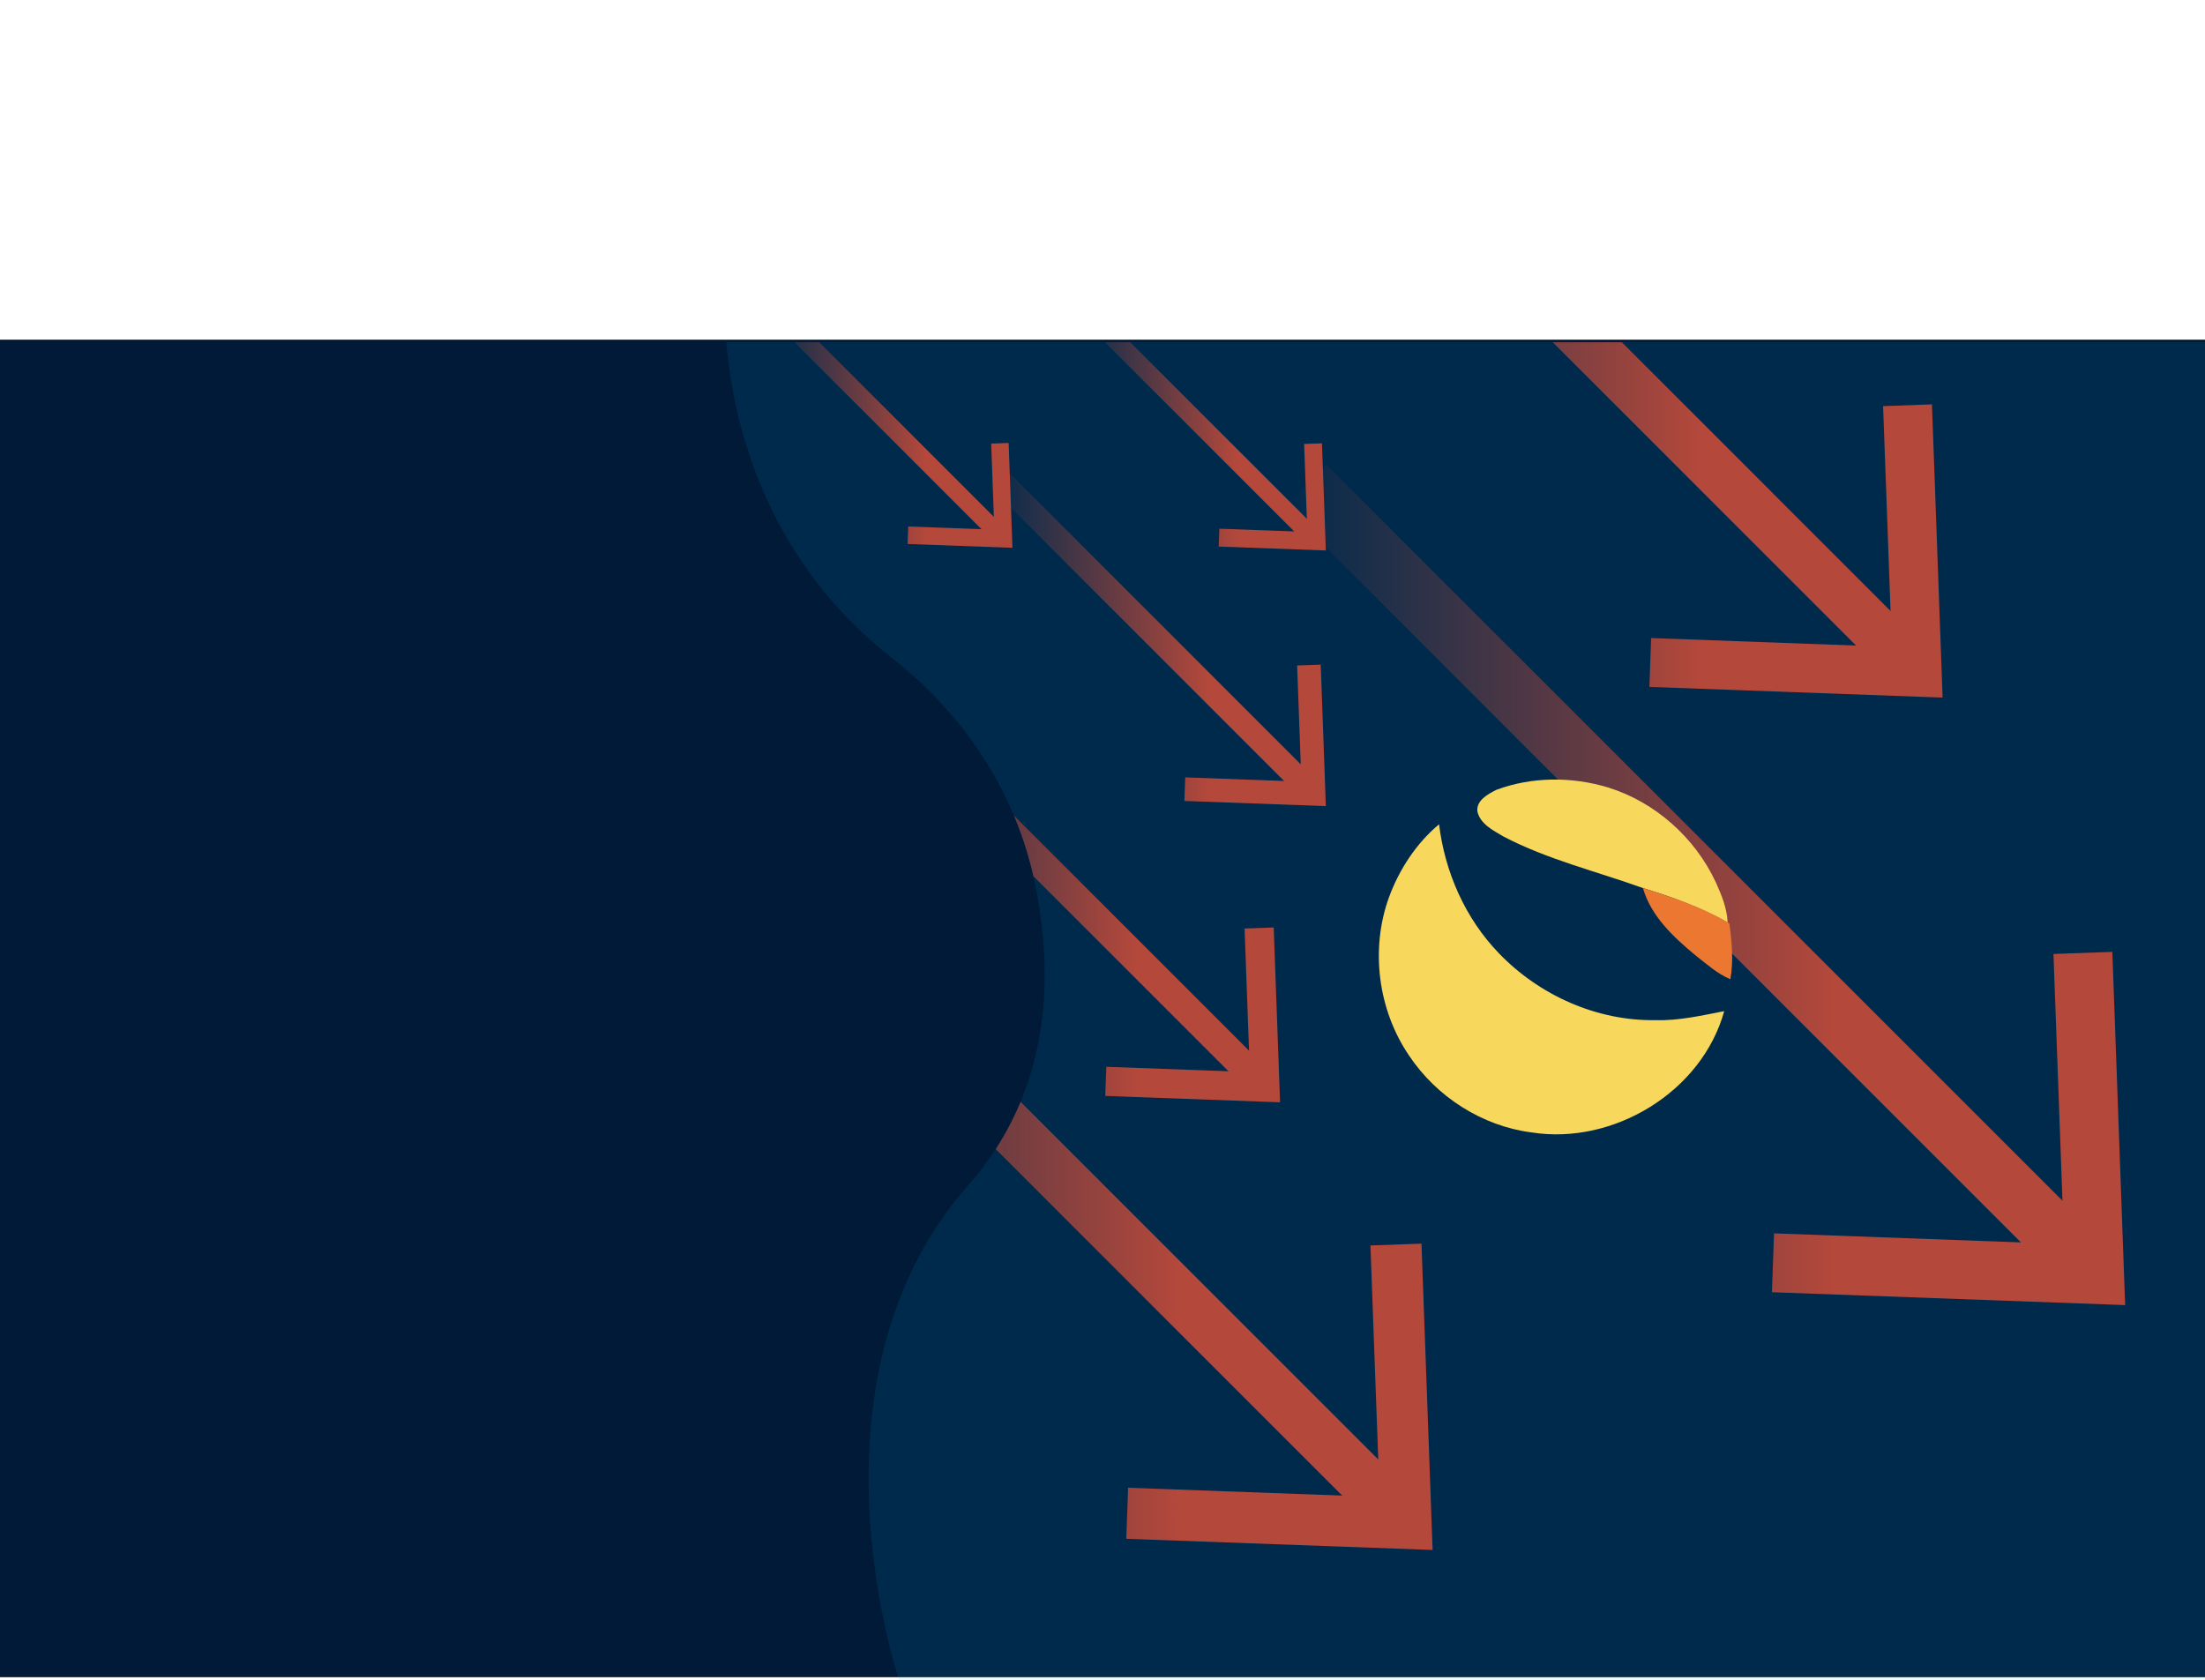 <?xml version="1.0" encoding="UTF-8"?><svg id="Layer_2" xmlns="http://www.w3.org/2000/svg" xmlns:xlink="http://www.w3.org/1999/xlink" viewBox="0 0 600 457.142"><defs><clipPath id="clippath"><path d="M600,93.142V457.142H244.657s-27.99-81.59,18.81-134.59c22.7-25.71,23.38-57.07,18.06-82.55-5.05-24.15-19.01-45.38-38.43-60.6-33.61-26.33-43.27-61.42-45.47-86.26h402.373Z" clip-rule="evenodd" fill="none"/></clipPath><linearGradient id="linear-gradient" x1="349.598" y1="237.505" x2="583.947" y2="237.505" gradientTransform="matrix(1, 0, 0, 1, 0, 0)" gradientUnits="userSpaceOnUse"><stop offset="0" stop-color="#b4483b" stop-opacity="0"/><stop offset=".638" stop-color="#b4483b"/></linearGradient><linearGradient id="linear-gradient-2" x1="349.598" y1="307.108" x2="583.947" y2="307.108" xlink:href="#linear-gradient"/><linearGradient id="linear-gradient-3" x1="207.62" y1="114.154" x2="277.183" y2="114.154" xlink:href="#linear-gradient"/><linearGradient id="linear-gradient-4" x1="207.62" y1="134.814" x2="277.183" y2="134.814" xlink:href="#linear-gradient"/><linearGradient id="linear-gradient-5" x1="291.415" y1="114.114" x2="362.5" y2="114.114" xlink:href="#linear-gradient"/><linearGradient id="linear-gradient-6" x1="291.415" y1="135.227" x2="362.5" y2="135.227" xlink:href="#linear-gradient"/><linearGradient id="linear-gradient-7" x1="269.184" y1="172.247" x2="363.051" y2="172.247" xlink:href="#linear-gradient"/><linearGradient id="linear-gradient-8" x1="269.184" y1="200.126" x2="363.051" y2="200.126" xlink:href="#linear-gradient"/><linearGradient id="linear-gradient-9" x1="235.141" y1="241.748" x2="351.124" y2="241.748" xlink:href="#linear-gradient"/><linearGradient id="linear-gradient-10" x1="235.141" y1="276.195" x2="351.124" y2="276.195" xlink:href="#linear-gradient"/><linearGradient id="linear-gradient-11" x1="191.519" y1="319.77" x2="394.746" y2="319.77" xlink:href="#linear-gradient"/><linearGradient id="linear-gradient-12" x1="191.519" y1="380.129" x2="394.746" y2="380.129" xlink:href="#linear-gradient"/><linearGradient id="linear-gradient-13" x1="338.774" y1="92.17" x2="533.308" y2="92.17" xlink:href="#linear-gradient"/><linearGradient id="linear-gradient-14" x1="338.774" y1="149.947" x2="533.308" y2="149.947" xlink:href="#linear-gradient"/></defs><g id="_лой_2"><rect y="92.438" width="600" height="364" fill="#001a38"/><g><path d="M600,93.142V457.142H244.657s-27.99-81.59,18.81-134.59c22.7-25.71,23.38-57.07,18.06-82.55-5.05-24.15-19.01-45.38-38.43-60.6-33.61-26.33-43.27-61.42-45.47-86.26h402.373Z" fill="#00c2ff" fill-rule="evenodd" opacity=".1"/><g><g clip-path="url(#clippath)"><g><g><line x1="355.261" y1="132.134" x2="566.003" y2="342.877" fill="none" stroke="url(#linear-gradient)" stroke-miterlimit="10" stroke-width="16.016"/><polygon points="482.161 351.669 482.731 335.649 561.645 338.541 558.765 259.615 574.784 259.046 578.274 355.17 482.161 351.669" fill="url(#linear-gradient-2)"/></g><g><line x1="209.301" y1="82.877" x2="271.856" y2="145.432" fill="none" stroke="url(#linear-gradient-3)" stroke-miterlimit="10" stroke-width="4.754"/><polygon points="246.969 148.041 247.138 143.286 270.563 144.145 269.708 120.717 274.463 120.548 275.498 149.081 246.969 148.041" fill="url(#linear-gradient-4)"/></g><g><line x1="293.132" y1="82.152" x2="357.057" y2="146.077" fill="none" stroke="url(#linear-gradient-5)" stroke-miterlimit="10" stroke-width="4.858"/><polygon points="331.625 148.744 331.798 143.884 355.735 144.762 354.862 120.821 359.721 120.648 360.779 149.806 331.625 148.744" fill="url(#linear-gradient-6)"/></g><g><line x1="271.452" y1="130.041" x2="355.863" y2="214.453" fill="none" stroke="url(#linear-gradient-7)" stroke-miterlimit="10" stroke-width="6.415"/><polygon points="322.281 217.974 322.509 211.558 354.118 212.716 352.964 181.103 359.38 180.875 360.778 219.376 322.281 217.974" fill="url(#linear-gradient-8)"/></g><g><line x1="237.943" y1="189.598" x2="342.243" y2="293.898" fill="none" stroke="url(#linear-gradient-9)" stroke-miterlimit="10" stroke-width="7.926"/><polygon points="300.748 298.249 301.03 290.321 340.086 291.752 338.661 252.691 346.589 252.409 348.316 299.982 300.748 298.249" fill="url(#linear-gradient-10)"/></g><g><line x1="196.429" y1="228.392" x2="379.185" y2="411.147" fill="none" stroke="url(#linear-gradient-11)" stroke-miterlimit="10" stroke-width="13.889"/><polygon points="306.477 418.772 306.971 404.88 375.406 407.388 372.907 338.943 386.8 338.449 389.826 421.808 306.477 418.772" fill="url(#linear-gradient-12)"/></g><g><line x1="343.475" y1="4.7" x2="518.413" y2="179.639" fill="none" stroke="url(#linear-gradient-13)" stroke-miterlimit="10" stroke-width="13.295"/><polygon points="448.815 186.937 449.288 173.639 514.796 176.04 512.404 110.523 525.702 110.05 528.599 189.843 448.815 186.937" fill="url(#linear-gradient-14)"/></g></g></g><g><g><path d="M407.154,214.956c9.674-3.618,20.562-3.627,30.418-.653,12.83,3.982,23.66,13.664,29.319,25.817,1.561,3.461,3.057,7.072,3.205,10.921-7.212-4.18-15.118-6.89-23.041-9.36-12.673-4.569-25.94-7.741-37.936-14.019-2.792-1.669-6.353-3.379-7.113-6.857-.306-3.007,2.875-4.684,5.147-5.849" fill="#f7d85d"/><path d="M377.95,244.201c2.801-7.6,7.394-14.656,13.631-19.885,1.586,13.045,7.138,25.651,16.308,35.135,10.996,11.425,26.659,18.439,42.595,18.175,6.328,.198,12.516-1.264,18.687-2.445-6.072,21.942-30.121,36.507-52.401,33.004-13.449-1.718-25.866-9.682-33.359-20.926-8.451-12.425-10.583-28.923-5.461-43.058Z" fill="#f7d85d"/></g><path d="M447.056,241.681c7.923,2.47,15.829,5.18,23.041,9.36l.487,.256c.669,5.031,1.157,10.161,.264,15.201-3.627-1.537-6.568-4.238-9.641-6.626-5.915-4.924-11.954-10.558-14.152-18.191" fill="#ec7730"/></g></g></g></g></svg>